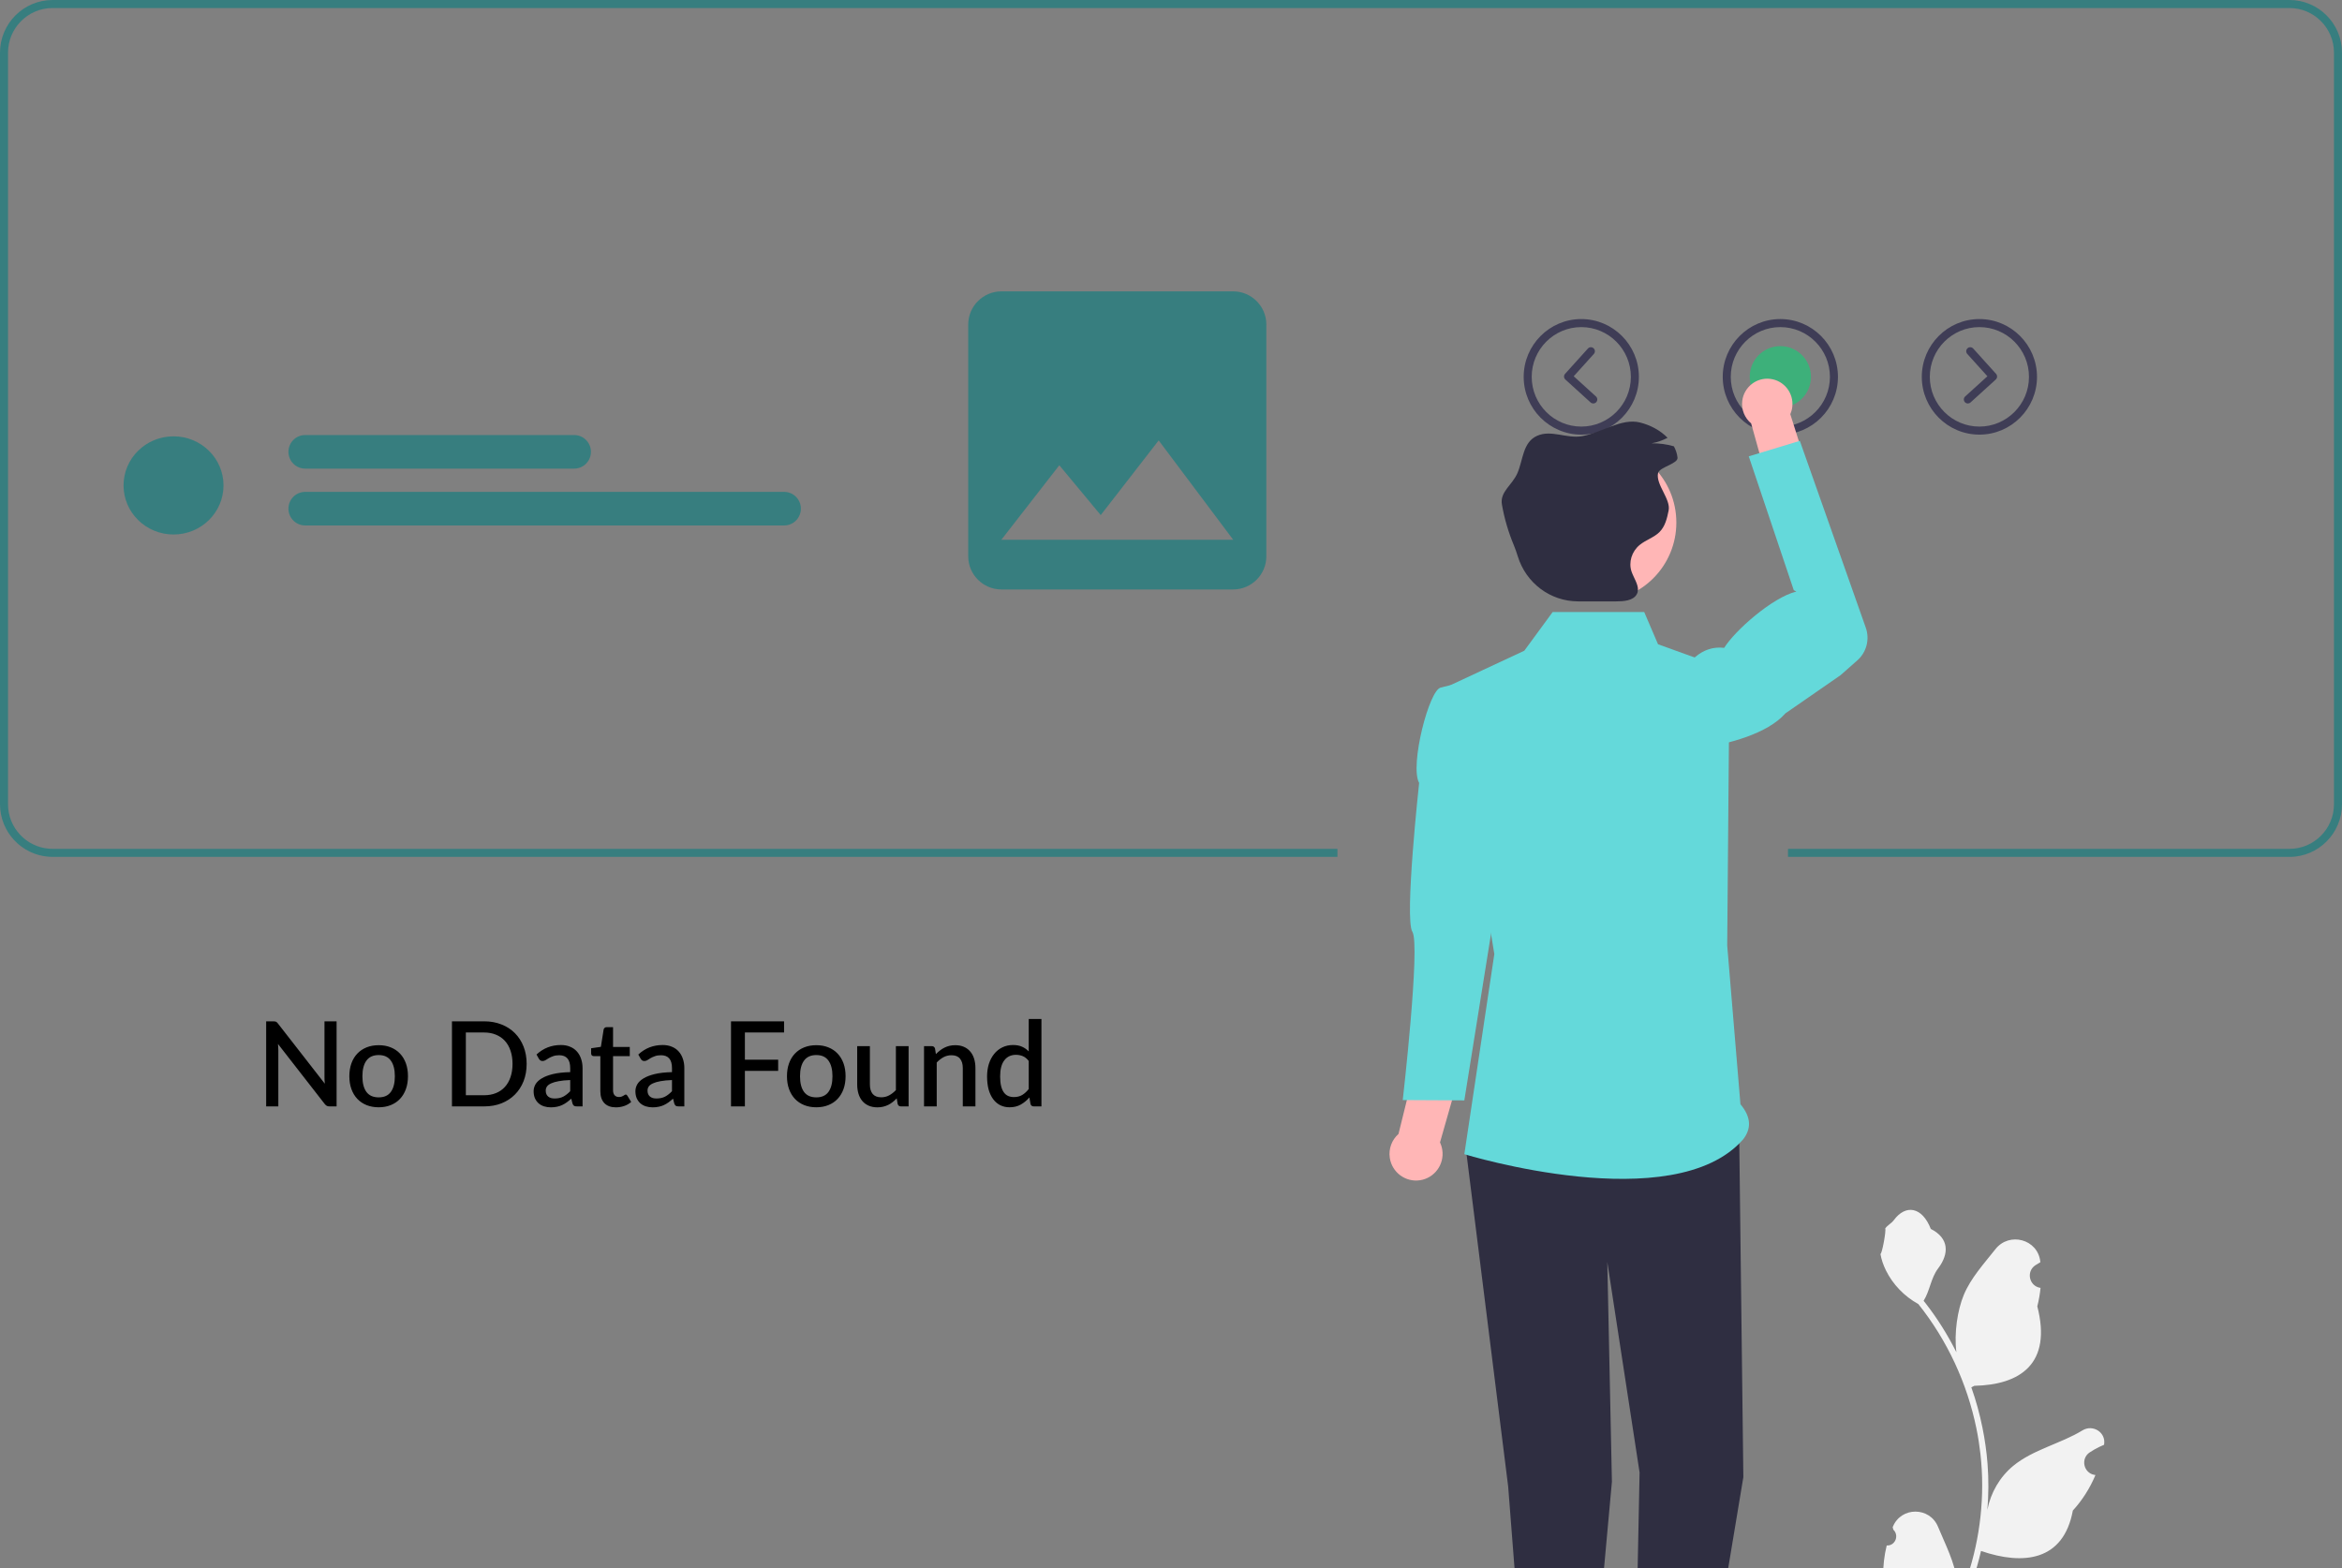 <svg width="436" height="292" viewBox="0 0 436 292" fill="none" xmlns="http://www.w3.org/2000/svg">
<rect x="0" y="0" width="436" height="292" fill="#808080" stroke="none"/>
<g clip-path="url(#clip0_5023_48900)">
<path d="M351.241 287.752C352.784 287.849 353.636 285.926 352.469 284.805L352.353 284.342C352.368 284.305 352.384 284.268 352.399 284.231C353.959 280.5 359.245 280.525 360.792 284.263C362.164 287.579 363.912 290.902 364.342 294.409C364.535 295.957 364.448 297.534 364.106 299.053C367.322 292.005 369.015 284.307 369.015 276.567C369.015 274.622 368.909 272.677 368.692 270.737C368.513 269.15 368.268 267.573 367.949 266.01C366.228 257.563 362.5 249.518 357.124 242.798C354.539 241.38 352.384 239.164 351.082 236.508C350.614 235.55 350.248 234.52 350.074 233.47C350.368 233.509 351.183 229.014 350.961 228.739C351.371 228.114 352.105 227.804 352.552 227.195C354.779 224.167 357.847 224.695 359.448 228.811C362.869 230.543 362.902 233.416 360.803 236.179C359.468 237.937 359.284 240.316 358.112 242.198C358.233 242.353 358.358 242.503 358.479 242.657C360.689 245.502 362.601 248.56 364.213 251.772C363.758 248.202 364.43 243.901 365.577 241.129C366.882 237.97 369.328 235.309 371.483 232.578C374.07 229.298 379.376 230.73 379.832 234.888C379.837 234.928 379.841 234.968 379.845 235.009C379.525 235.19 379.212 235.382 378.906 235.585C377.159 236.744 377.763 239.461 379.832 239.781L379.879 239.788C379.763 240.945 379.566 242.091 379.276 243.219C382.04 253.942 376.073 257.847 367.554 258.023C367.366 258.119 367.183 258.216 366.994 258.308C367.858 260.746 368.547 263.248 369.058 265.783C369.516 268.023 369.835 270.287 370.013 272.561C370.235 275.43 370.216 278.313 369.974 281.177L369.989 281.076C370.601 277.921 372.308 274.975 374.787 272.933C378.479 269.89 383.696 268.77 387.679 266.324C389.596 265.146 392.054 266.668 391.719 268.898L391.703 269.005C391.109 269.247 390.531 269.527 389.971 269.842C389.651 270.023 389.338 270.215 389.032 270.419C387.285 271.577 387.889 274.294 389.958 274.615L390.005 274.622C390.039 274.627 390.068 274.631 390.102 274.636C389.084 277.06 387.667 279.31 385.892 281.25C384.164 290.611 376.742 291.499 368.803 288.773H368.798C367.93 292.566 366.662 296.272 365.032 299.803H351.578C351.53 299.653 351.487 299.498 351.443 299.348C352.688 299.426 353.941 299.353 355.166 299.126C354.168 297.897 353.17 296.659 352.172 295.43C352.147 295.406 352.128 295.381 352.109 295.357C351.603 294.728 351.091 294.104 350.585 293.475L350.585 293.475C350.553 291.544 350.784 289.619 351.241 287.752Z" fill="#F2F2F2"/>
<path d="M426.227 0H9.78C4.39 0 0 4.397 0 9.805V149.733C0 154.917 4.039 159.186 9.123 159.516C9.34 159.538 9.556 159.546 9.78 159.546H248.986V158.048H9.78C9.556 158.048 9.34 158.04 9.123 158.018C4.86 157.681 1.493 154.093 1.493 149.733V9.805C1.493 5.221 5.211 1.498 9.78 1.498H426.227C430.796 1.498 434.507 5.221 434.507 9.805V149.733C434.507 154.318 430.796 158.048 426.227 158.048H332.863V159.546H426.227C431.618 159.546 436 155.141 436 149.733V9.805C436 4.397 431.618 0 426.227 0Z" fill="#377E7F"/>
<path d="M32.305 99.518C37.444 99.518 41.61 95.427 41.61 90.379C41.61 85.332 37.444 81.241 32.305 81.241C27.166 81.241 23 85.332 23 90.379C23 95.427 27.166 99.518 32.305 99.518Z" fill="#377E7F"/>
<path d="M106.897 87.253H56.813C55.095 87.253 53.697 85.85 53.697 84.126C53.697 82.403 55.095 81 56.813 81H106.897C108.615 81 110.013 82.403 110.013 84.126C110.013 85.85 108.615 87.253 106.897 87.253Z" fill="#377E7F"/>
<path d="M145.983 97.835H56.813C55.095 97.835 53.697 96.432 53.697 94.709C53.697 92.985 55.095 91.582 56.813 91.582H145.983C147.701 91.582 149.099 92.985 149.099 94.709C149.099 96.432 147.701 97.835 145.983 97.835Z" fill="#377E7F"/>
<path d="M294.381 80.923C288.468 80.923 283.658 76.097 283.658 70.164C283.658 64.232 288.468 59.405 294.381 59.405C300.294 59.405 305.104 64.232 305.104 70.164C305.104 76.097 300.294 80.923 294.381 80.923ZM294.381 60.903C289.291 60.903 285.151 65.058 285.151 70.164C285.151 75.27 289.291 79.425 294.381 79.425C299.47 79.425 303.611 75.27 303.611 70.164C303.611 65.058 299.47 60.903 294.381 60.903Z" fill="#3F3D56"/>
<path d="M331.438 80.923C325.525 80.923 320.715 76.097 320.715 70.164C320.715 64.232 325.525 59.405 331.438 59.405C337.352 59.405 342.162 64.232 342.162 70.164C342.162 76.097 337.352 80.923 331.438 80.923ZM331.438 60.903C326.349 60.903 322.208 65.058 322.208 70.164C322.208 75.27 326.349 79.425 331.438 79.425C336.528 79.425 340.669 75.27 340.669 70.164C340.669 65.058 336.528 60.903 331.438 60.903Z" fill="#3F3D56"/>
<path d="M331.438 75.884C334.587 75.884 337.139 73.323 337.139 70.164C337.139 67.005 334.587 64.444 331.438 64.444C328.29 64.444 325.737 67.005 325.737 70.164C325.737 73.323 328.29 75.884 331.438 75.884Z" fill="#3DB07A"/>
<path d="M368.495 80.923C362.583 80.923 357.772 76.097 357.772 70.164C357.772 64.232 362.583 59.405 368.495 59.405C374.409 59.405 379.219 64.232 379.219 70.164C379.219 76.097 374.409 80.923 368.495 80.923ZM368.495 60.903C363.406 60.903 359.265 65.058 359.265 70.164C359.265 75.27 363.406 79.425 368.495 79.425C373.585 79.425 377.726 75.27 377.726 70.164C377.726 65.058 373.585 60.903 368.495 60.903Z" fill="#3F3D56"/>
<path d="M235.75 103.583V60.417C235.75 57.025 232.975 54.25 229.583 54.25H186.417C183.025 54.25 180.25 57.025 180.25 60.417V103.583C180.25 106.975 183.025 109.75 186.417 109.75H229.583C232.975 109.75 235.75 106.975 235.75 103.583ZM197.208 86.625L204.917 95.906L215.708 82L229.583 100.5H186.417L197.208 86.625Z" fill="#377E7F"/>
<path d="M272.885 213.812L280.767 276.747L285.059 331.875H294.98L300.084 275.885L299.225 234.97L305.235 274.163L304.065 331.875H315.098L324.552 275.024L323.761 209.91L272.885 213.812Z" fill="#2F2E41"/>
<path d="M306.093 113.947H289.058L283.771 121.158L270.035 127.567L278.191 177.642L272.61 214.897C272.61 214.897 311.674 226.915 324.552 212.093C325.964 210.223 326.125 208.12 324.011 205.596L321.547 176.039L321.976 124.763L308.669 119.956L306.093 113.947Z" fill="#64D9DA"/>
<path d="M260.351 211.13L263.905 196.751L272.376 197.642L268.079 212.71C268.284 213.142 268.431 213.611 268.506 214.109C268.911 216.817 267.052 219.343 264.353 219.75C261.654 220.157 259.137 218.292 258.731 215.583C258.472 213.856 259.137 212.206 260.351 211.13Z" fill="#FFB6B6"/>
<path d="M274.574 126.39L268.275 128.012C266.091 128.199 262.398 142.639 264.195 145.768C264.195 145.768 261.422 171.113 262.939 173.501C264.457 175.889 261.143 204.822 261.143 204.822L272.606 204.882L281.522 149.272L273.548 132.713C273.458 129.919 277.349 126.151 274.574 126.39Z" fill="#64D9DA"/>
<path d="M326.004 78.833L329.771 92.38L337.785 91.3L333.294 77.12C333.477 76.704 333.604 76.256 333.661 75.781C333.972 73.2 332.138 70.855 329.566 70.543C326.993 70.231 324.656 72.07 324.345 74.651C324.146 76.298 324.823 77.845 326.004 78.833Z" fill="#FFB6B6"/>
<path d="M309.267 134.518C310.117 137.77 313.284 139.851 316.592 139.317C321.773 138.48 329.001 136.662 332.378 132.825L342.644 125.716L345.772 122.954C347.486 121.44 348.11 119.032 347.347 116.872L335.068 82.081L325.558 84.964L333.939 109.89L334.425 110.136C329.993 111.211 322.986 117.39 320.986 120.622C316.757 120.131 313.971 123.295 311.649 127.636C309.537 129.232 308.595 131.952 309.267 134.518Z" fill="#64D9DA"/>
<path d="M297.474 111.946C305.54 111.946 312.079 105.385 312.079 97.292C312.079 89.2 305.54 82.639 297.474 82.639C289.408 82.639 282.869 89.2 282.869 97.292C282.869 105.385 289.408 111.946 297.474 111.946Z" fill="#FFB6B6"/>
<path d="M308.668 88.106C308.227 90.234 311.079 92.938 310.639 95.058C310.348 96.496 310.004 98.009 308.914 99.088C307.899 100.084 306.383 100.541 305.271 101.447C303.77 102.668 303.151 104.69 303.74 106.428C304.136 107.574 305.002 108.78 304.927 109.889C304.912 110.166 304.838 110.443 304.674 110.705C304.002 111.836 302.299 111.971 300.881 111.971H293.781C288.6 111.964 284.076 108.54 282.553 103.567C282.321 102.825 282.082 102.129 281.828 101.522C280.806 99.08 280.059 96.541 279.611 93.964C279.185 91.56 281.492 90.376 282.485 88.106C283.568 85.612 283.478 82.354 286.129 81.156C288.779 79.95 291.586 81.702 294.505 81.215L294.617 81.193C298.104 80.564 301.859 77.822 305.271 78.654C307.234 79.133 309.116 80.144 310.445 81.515C309.504 82.009 308.496 82.354 307.458 82.541C308.854 82.519 310.265 82.706 311.617 83.096C311.975 83.747 312.214 84.459 312.296 85.2C312.423 86.309 309.22 86.901 308.72 87.949C308.698 88.002 308.675 88.054 308.668 88.106Z" fill="#2F2E41"/>
<path d="M366.346 75.123C366.143 75.123 365.94 75.04 365.793 74.877C365.516 74.57 365.539 74.096 365.845 73.819L369.988 70.055L366.237 65.899C365.96 65.593 365.985 65.119 366.29 64.841C366.595 64.564 367.068 64.587 367.344 64.894L371.595 69.605C371.873 69.912 371.849 70.385 371.543 70.663L366.847 74.929C366.704 75.059 366.525 75.123 366.346 75.123Z" fill="#3F3D56"/>
<path d="M296.613 75.123C296.434 75.123 296.255 75.059 296.112 74.929L291.416 70.663C291.11 70.385 291.086 69.912 291.363 69.605L295.615 64.894C295.891 64.587 296.363 64.564 296.669 64.841C296.974 65.119 296.998 65.593 296.721 65.899L292.971 70.055L297.114 73.819C297.42 74.096 297.443 74.57 297.166 74.877C297.019 75.04 296.816 75.123 296.613 75.123Z" fill="#3F3D56"/>
<path d="M62.662 190.16V206H61.353C61.155 206 60.986 205.967 60.847 205.901C60.708 205.828 60.576 205.71 60.451 205.549L51.75 194.373C51.772 194.586 51.787 194.798 51.794 195.011C51.809 195.216 51.816 195.407 51.816 195.583V206H49.55V190.16H50.892C51.002 190.16 51.094 190.167 51.167 190.182C51.248 190.189 51.321 190.208 51.387 190.237C51.453 190.266 51.515 190.31 51.574 190.369C51.633 190.428 51.695 190.501 51.761 190.589L60.473 201.776C60.451 201.549 60.433 201.325 60.418 201.105C60.411 200.885 60.407 200.68 60.407 200.489V190.16H62.662ZM70.504 194.604C71.333 194.604 72.081 194.74 72.748 195.011C73.423 195.282 73.995 195.667 74.464 196.166C74.941 196.665 75.307 197.27 75.564 197.981C75.821 198.692 75.949 199.492 75.949 200.379C75.949 201.266 75.821 202.066 75.564 202.777C75.307 203.488 74.941 204.097 74.464 204.603C73.995 205.102 73.423 205.487 72.748 205.758C72.081 206.029 71.333 206.165 70.504 206.165C69.668 206.165 68.913 206.029 68.238 205.758C67.571 205.487 66.999 205.102 66.522 204.603C66.045 204.097 65.679 203.488 65.422 202.777C65.165 202.066 65.037 201.266 65.037 200.379C65.037 199.492 65.165 198.692 65.422 197.981C65.679 197.27 66.045 196.665 66.522 196.166C66.999 195.667 67.571 195.282 68.238 195.011C68.913 194.74 69.668 194.604 70.504 194.604ZM70.504 204.317C71.516 204.317 72.268 203.98 72.759 203.305C73.258 202.623 73.507 201.651 73.507 200.39C73.507 199.129 73.258 198.157 72.759 197.475C72.268 196.786 71.516 196.441 70.504 196.441C69.477 196.441 68.715 196.786 68.216 197.475C67.717 198.157 67.468 199.129 67.468 200.39C67.468 201.651 67.717 202.623 68.216 203.305C68.715 203.98 69.477 204.317 70.504 204.317ZM98.044 198.08C98.044 199.253 97.853 200.328 97.472 201.303C97.091 202.271 96.552 203.103 95.855 203.8C95.165 204.497 94.333 205.039 93.358 205.428C92.39 205.809 91.312 206 90.124 206H84.14V190.16H90.124C91.312 190.16 92.39 190.354 93.358 190.743C94.333 191.124 95.165 191.663 95.855 192.36C96.552 193.057 97.091 193.893 97.472 194.868C97.853 195.836 98.044 196.907 98.044 198.08ZM95.415 198.08C95.415 197.171 95.29 196.353 95.041 195.627C94.799 194.901 94.447 194.289 93.985 193.79C93.53 193.291 92.977 192.91 92.324 192.646C91.671 192.375 90.938 192.239 90.124 192.239H86.725V203.921H90.124C90.938 203.921 91.671 203.789 92.324 203.525C92.977 203.261 93.53 202.88 93.985 202.381C94.447 201.875 94.799 201.263 95.041 200.544C95.29 199.818 95.415 198.997 95.415 198.08ZM106.152 201.094C105.308 201.123 104.597 201.193 104.018 201.303C103.438 201.406 102.969 201.541 102.61 201.71C102.25 201.871 101.99 202.066 101.829 202.293C101.675 202.52 101.598 202.77 101.598 203.041C101.598 203.305 101.638 203.532 101.719 203.723C101.807 203.906 101.924 204.06 102.071 204.185C102.225 204.302 102.401 204.39 102.599 204.449C102.804 204.5 103.028 204.526 103.27 204.526C103.886 204.526 104.414 204.412 104.854 204.185C105.301 203.95 105.734 203.613 106.152 203.173V201.094ZM99.882 196.342C101.15 195.161 102.661 194.571 104.414 194.571C105.059 194.571 105.631 194.677 106.13 194.89C106.636 195.095 107.057 195.389 107.395 195.77C107.739 196.151 108 196.606 108.176 197.134C108.359 197.655 108.451 198.234 108.451 198.872V206H107.395C107.167 206 106.995 205.967 106.878 205.901C106.76 205.828 106.661 205.685 106.581 205.472L106.35 204.559C106.064 204.816 105.781 205.047 105.503 205.252C105.224 205.45 104.934 205.619 104.634 205.758C104.34 205.897 104.021 206 103.677 206.066C103.339 206.139 102.965 206.176 102.555 206.176C102.1 206.176 101.675 206.114 101.279 205.989C100.89 205.864 100.553 205.677 100.267 205.428C99.981 205.171 99.754 204.856 99.585 204.482C99.424 204.108 99.343 203.668 99.343 203.162C99.343 202.729 99.457 202.308 99.684 201.897C99.918 201.486 100.3 201.12 100.828 200.797C101.363 200.467 102.063 200.196 102.929 199.983C103.801 199.77 104.876 199.649 106.152 199.62V198.872C106.152 198.065 105.979 197.464 105.635 197.068C105.29 196.672 104.784 196.474 104.117 196.474C103.662 196.474 103.281 196.533 102.973 196.65C102.665 196.76 102.397 196.881 102.17 197.013C101.942 197.145 101.741 197.27 101.565 197.387C101.389 197.497 101.202 197.552 101.004 197.552C100.842 197.552 100.703 197.512 100.586 197.431C100.476 197.343 100.384 197.237 100.311 197.112L99.882 196.342ZM114.668 206.176C113.737 206.176 113.018 205.916 112.512 205.395C112.013 204.867 111.764 204.126 111.764 203.173V196.639H110.532C110.4 196.639 110.286 196.599 110.191 196.518C110.096 196.43 110.048 196.302 110.048 196.133V195.176L111.863 194.912L112.38 191.667C112.417 191.542 112.479 191.443 112.567 191.37C112.655 191.289 112.772 191.249 112.919 191.249H114.129V194.934H117.242V196.639H114.129V203.008C114.129 203.411 114.228 203.719 114.426 203.932C114.624 204.145 114.888 204.251 115.218 204.251C115.401 204.251 115.559 204.229 115.691 204.185C115.823 204.134 115.937 204.082 116.032 204.031C116.127 203.972 116.208 203.921 116.274 203.877C116.347 203.826 116.417 203.8 116.483 203.8C116.615 203.8 116.721 203.873 116.802 204.02L117.506 205.175C117.139 205.498 116.707 205.747 116.208 205.923C115.709 206.092 115.196 206.176 114.668 206.176ZM125.101 201.094C124.258 201.123 123.546 201.193 122.967 201.303C122.388 201.406 121.918 201.541 121.559 201.71C121.2 201.871 120.939 202.066 120.778 202.293C120.624 202.52 120.547 202.77 120.547 203.041C120.547 203.305 120.587 203.532 120.668 203.723C120.756 203.906 120.873 204.06 121.02 204.185C121.174 204.302 121.35 204.39 121.548 204.449C121.753 204.5 121.977 204.526 122.219 204.526C122.835 204.526 123.363 204.412 123.803 204.185C124.25 203.95 124.683 203.613 125.101 203.173V201.094ZM118.831 196.342C120.1 195.161 121.61 194.571 123.363 194.571C124.008 194.571 124.58 194.677 125.079 194.89C125.585 195.095 126.007 195.389 126.344 195.77C126.689 196.151 126.949 196.606 127.125 197.134C127.308 197.655 127.4 198.234 127.4 198.872V206H126.344C126.117 206 125.944 205.967 125.827 205.901C125.71 205.828 125.611 205.685 125.53 205.472L125.299 204.559C125.013 204.816 124.731 205.047 124.452 205.252C124.173 205.45 123.884 205.619 123.583 205.758C123.29 205.897 122.971 206 122.626 206.066C122.289 206.139 121.915 206.176 121.504 206.176C121.049 206.176 120.624 206.114 120.228 205.989C119.839 205.864 119.502 205.677 119.216 205.428C118.93 205.171 118.703 204.856 118.534 204.482C118.373 204.108 118.292 203.668 118.292 203.162C118.292 202.729 118.406 202.308 118.633 201.897C118.868 201.486 119.249 201.12 119.777 200.797C120.312 200.467 121.013 200.196 121.878 199.983C122.751 199.77 123.825 199.649 125.101 199.62V198.872C125.101 198.065 124.929 197.464 124.584 197.068C124.239 196.672 123.733 196.474 123.066 196.474C122.611 196.474 122.23 196.533 121.922 196.65C121.614 196.76 121.346 196.881 121.119 197.013C120.892 197.145 120.69 197.27 120.514 197.387C120.338 197.497 120.151 197.552 119.953 197.552C119.792 197.552 119.652 197.512 119.535 197.431C119.425 197.343 119.333 197.237 119.26 197.112L118.831 196.342ZM138.674 192.239V197.31H144.867V199.389H138.674V206H136.089V190.16H145.967V192.239H138.674ZM151.973 194.604C152.801 194.604 153.549 194.74 154.217 195.011C154.891 195.282 155.463 195.667 155.933 196.166C156.409 196.665 156.776 197.27 157.033 197.981C157.289 198.692 157.418 199.492 157.418 200.379C157.418 201.266 157.289 202.066 157.033 202.777C156.776 203.488 156.409 204.097 155.933 204.603C155.463 205.102 154.891 205.487 154.217 205.758C153.549 206.029 152.801 206.165 151.973 206.165C151.137 206.165 150.381 206.029 149.707 205.758C149.039 205.487 148.467 205.102 147.991 204.603C147.514 204.097 147.147 203.488 146.891 202.777C146.634 202.066 146.506 201.266 146.506 200.379C146.506 199.492 146.634 198.692 146.891 197.981C147.147 197.27 147.514 196.665 147.991 196.166C148.467 195.667 149.039 195.282 149.707 195.011C150.381 194.74 151.137 194.604 151.973 194.604ZM151.973 204.317C152.985 204.317 153.736 203.98 154.228 203.305C154.726 202.623 154.976 201.651 154.976 200.39C154.976 199.129 154.726 198.157 154.228 197.475C153.736 196.786 152.985 196.441 151.973 196.441C150.946 196.441 150.183 196.786 149.685 197.475C149.186 198.157 148.937 199.129 148.937 200.39C148.937 201.651 149.186 202.623 149.685 203.305C150.183 203.98 150.946 204.317 151.973 204.317ZM169.15 194.78V206H167.72C167.405 206 167.203 205.85 167.115 205.549L166.939 204.504C166.704 204.753 166.455 204.981 166.191 205.186C165.934 205.391 165.659 205.567 165.366 205.714C165.073 205.861 164.757 205.974 164.42 206.055C164.09 206.136 163.734 206.176 163.353 206.176C162.737 206.176 162.194 206.073 161.725 205.868C161.256 205.663 160.86 205.373 160.537 204.999C160.222 204.625 159.983 204.178 159.822 203.657C159.661 203.129 159.58 202.55 159.58 201.919V194.78H161.945V201.919C161.945 202.674 162.117 203.261 162.462 203.679C162.814 204.097 163.346 204.306 164.057 204.306C164.578 204.306 165.062 204.189 165.509 203.954C165.964 203.712 166.389 203.382 166.785 202.964V194.78H169.15ZM174.233 196.265C174.475 196.016 174.724 195.792 174.981 195.594C175.245 195.389 175.524 195.213 175.817 195.066C176.11 194.919 176.422 194.806 176.752 194.725C177.082 194.644 177.441 194.604 177.83 194.604C178.446 194.604 178.985 194.707 179.447 194.912C179.916 195.117 180.309 195.407 180.624 195.781C180.947 196.155 181.189 196.606 181.35 197.134C181.511 197.655 181.592 198.23 181.592 198.861V206H179.238V198.861C179.238 198.106 179.062 197.519 178.71 197.101C178.365 196.683 177.837 196.474 177.126 196.474C176.598 196.474 176.107 196.595 175.652 196.837C175.205 197.079 174.783 197.409 174.387 197.827V206H172.022V194.78H173.452C173.775 194.78 173.98 194.93 174.068 195.231L174.233 196.265ZM191.515 197.541C191.185 197.116 190.822 196.819 190.426 196.65C190.03 196.481 189.601 196.397 189.139 196.397C188.215 196.397 187.493 196.738 186.972 197.42C186.451 198.095 186.191 199.096 186.191 200.423C186.191 201.112 186.25 201.703 186.367 202.194C186.484 202.678 186.653 203.074 186.873 203.382C187.093 203.69 187.361 203.914 187.676 204.053C187.991 204.192 188.347 204.262 188.743 204.262C189.344 204.262 189.861 204.134 190.294 203.877C190.734 203.613 191.141 203.243 191.515 202.766V197.541ZM193.88 189.72V206H192.45C192.135 206 191.933 205.85 191.845 205.549L191.636 204.328C191.167 204.878 190.631 205.322 190.03 205.659C189.436 205.996 188.743 206.165 187.951 206.165C187.32 206.165 186.748 206.04 186.235 205.791C185.722 205.534 185.282 205.164 184.915 204.68C184.548 204.196 184.262 203.598 184.057 202.887C183.859 202.168 183.76 201.347 183.76 200.423C183.76 199.587 183.87 198.813 184.09 198.102C184.317 197.391 184.64 196.775 185.058 196.254C185.476 195.726 185.982 195.315 186.576 195.022C187.177 194.721 187.848 194.571 188.589 194.571C189.249 194.571 189.81 194.677 190.272 194.89C190.734 195.095 191.148 195.385 191.515 195.759V189.72H193.88Z" fill="black"/>
</g>
<defs>
<clipPath id="clip0_5023_48900">
<rect width="436" height="351" fill="white"/>
</clipPath>
</defs>
</svg>
